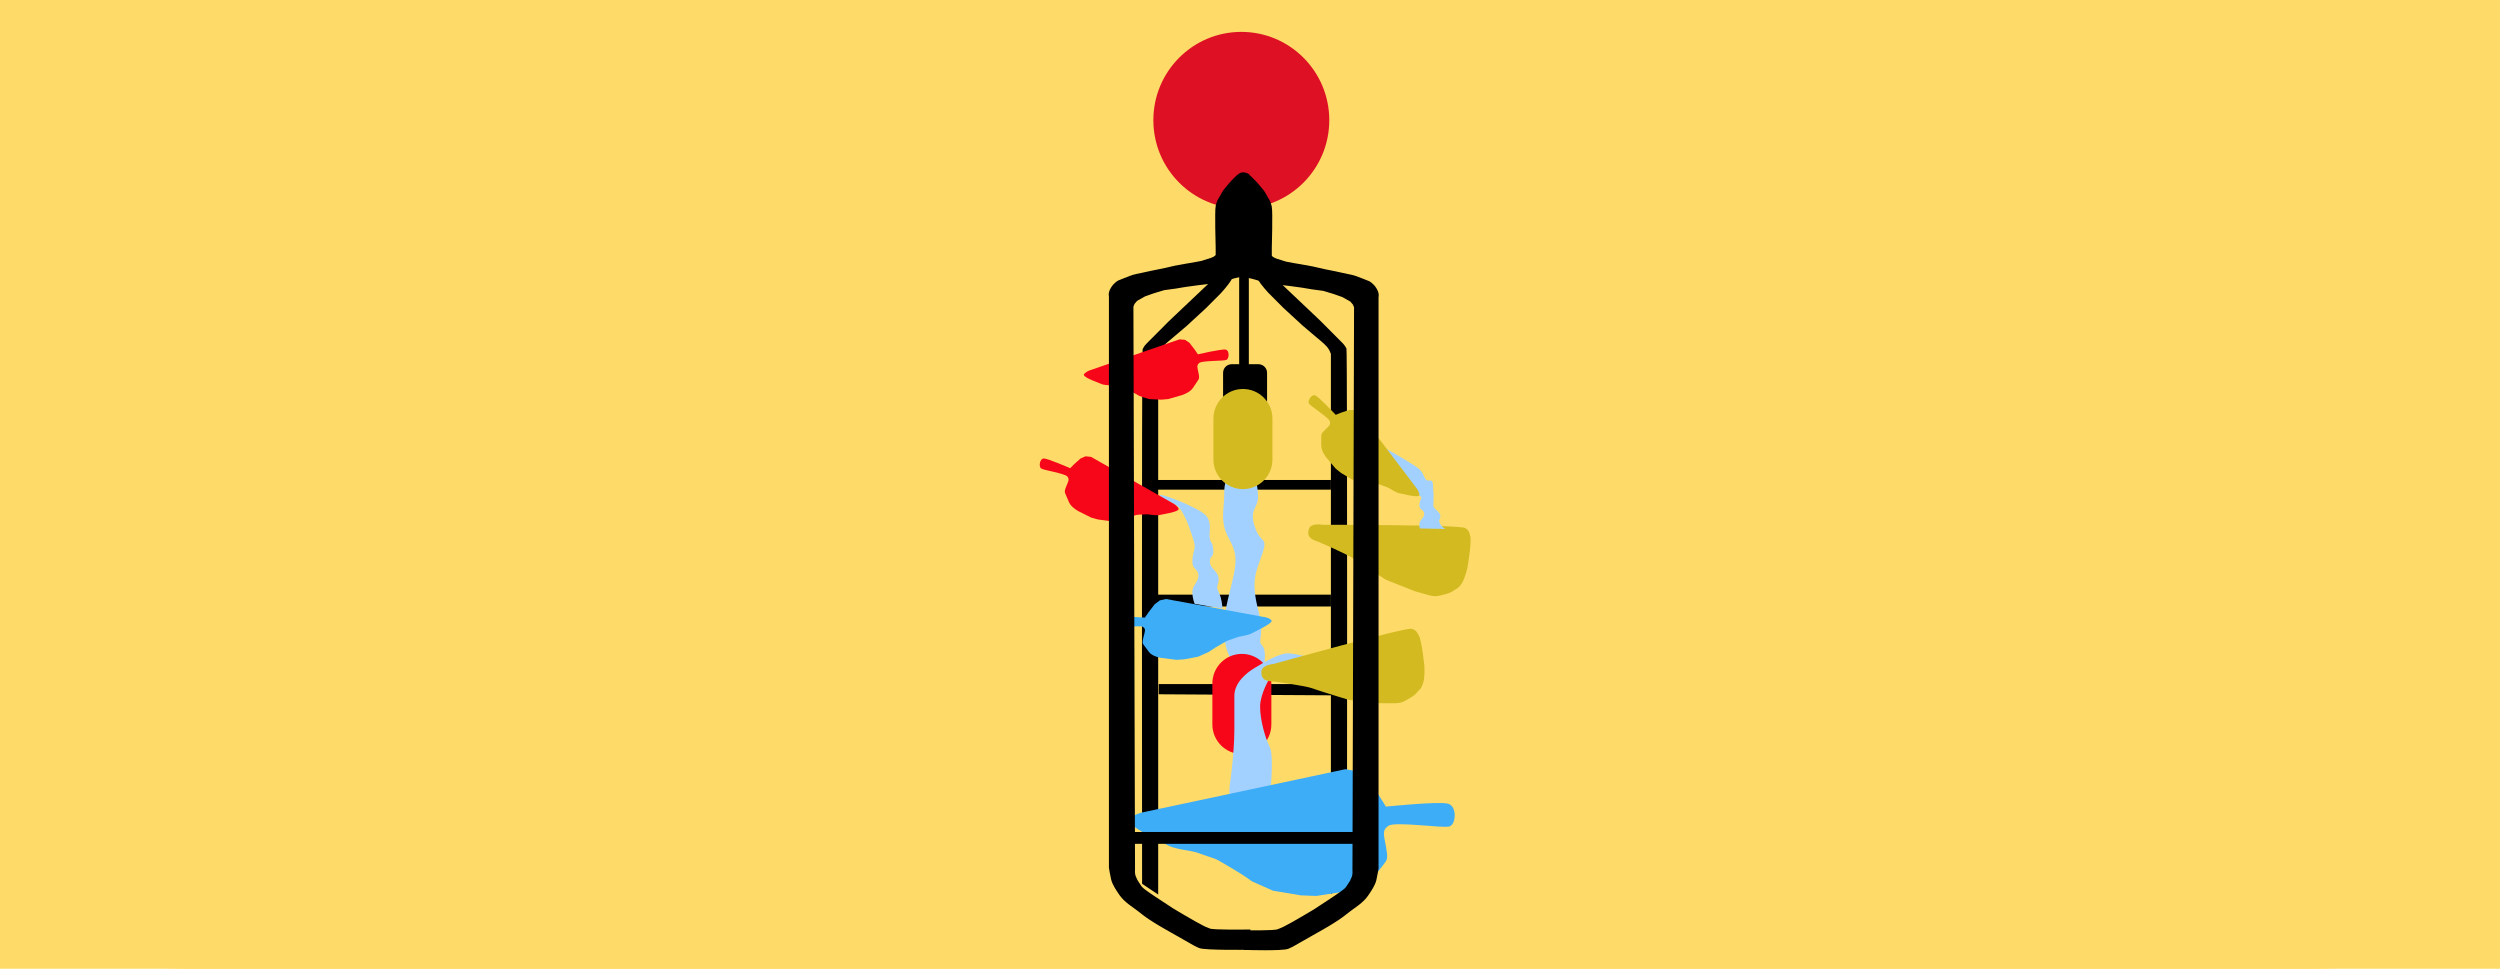 <svg width="400" height="155" viewBox="0 0 400 155" fill="none" xmlns="http://www.w3.org/2000/svg">
<path d="M369.51 0H30.49C13.651 0 0 5.048 0 11.275V143.725C0 149.952 13.651 155 30.49 155H369.51C386.349 155 400 149.952 400 143.725V11.275C400 5.048 386.349 0 369.51 0Z" fill="#FEDB68"/>
<path d="M400 0H0V155H400V0Z" fill="#FEDB68"/>
<path d="M185.396 109.446H213.373V111.255L185.396 111.083V109.446Z" fill="black"/>
<path d="M197.925 42.853C197.925 42.853 197.496 43.973 196.981 44.834C196.466 45.696 195.351 46.902 195.351 46.902L192.948 49.314L189.858 52.157L187.627 54.052C187.627 54.052 186.339 55.086 185.91 55.603C185.481 56.12 185.309 56.723 185.309 56.723V76.882V143.13L182.735 141.407C182.735 141.407 182.649 56.12 182.821 55.861C182.992 55.603 182.992 55.431 183.507 54.914L187.026 51.382L191.574 47.074L194.75 44.059V43.284L196.981 42.681L197.925 42.853Z" fill="black"/>
<path d="M200.328 42.767C200.328 42.767 200.757 43.887 201.272 44.748C201.787 45.61 202.903 46.816 202.903 46.816L205.306 49.228L208.395 52.071L210.627 53.966C210.627 53.966 211.914 55 212.343 55.517C212.772 56.034 212.944 56.637 212.944 56.637C212.944 56.637 212.944 68.923 212.944 76.796C212.944 102.667 212.944 143.044 212.944 143.044L215.518 141.321C215.518 141.321 215.604 56.034 215.433 55.775C215.261 55.517 215.261 55.345 214.746 54.828L211.227 51.296L206.679 46.988L203.503 43.973V43.198L201.272 42.595L200.328 42.767Z" fill="black"/>
<path d="M212.944 95.145V97.04H185.224V95.145H212.944Z" fill="black"/>
<path d="M201.358 58.274H197.067C196.309 58.274 195.694 58.891 195.694 59.652V64.132C195.694 64.893 196.309 65.51 197.067 65.51H201.358C202.116 65.51 202.731 64.893 202.731 64.132V59.652C202.731 58.891 202.116 58.274 201.358 58.274Z" fill="black"/>
<path d="M198.269 43.284V58.446H199.813V42.508H198.269V43.284Z" fill="black"/>
<path d="M185.482 76.796H212.944V78.346H185.224V76.796H185.482Z" fill="black"/>
<path d="M196.996 75.331C196.996 75.331 195.88 76.365 195.88 78.777C195.88 81.189 195.451 82.309 195.88 84.291C196.309 86.272 197.682 87.133 197.682 89.718C197.682 92.302 195.88 96.782 195.88 99.797C195.88 102.813 196.052 103.76 196.996 105.569C197.94 107.378 197.682 107.034 197.682 107.034L201.973 107.981C201.973 107.981 202.917 104.363 201.973 103.329C201.029 102.296 202.488 102.209 201.287 97.471C200.085 92.733 201.029 91.441 201.973 88.598C202.917 85.755 201.716 87.133 200.772 84.291C199.828 81.448 201.287 81.362 201.287 79.552C201.287 77.743 200.772 76.365 200.772 76.365L196.996 75.331Z" fill="#A2D1FF"/>
<path d="M203.418 109.36C203.418 106.743 201.305 104.622 198.698 104.622C196.091 104.622 193.978 106.743 193.978 109.36V115.907C193.978 118.524 196.091 120.645 198.698 120.645C201.305 120.645 203.418 118.524 203.418 115.907V109.36Z" fill="#F70619"/>
<path d="M196.095 55.93C196.738 56.05 196.688 57.364 196.236 57.579C195.784 57.793 192.356 57.67 191.88 58.076C191.403 58.481 191.593 58.816 191.759 59.653C191.925 60.489 191.877 60.561 191.639 60.919L190.876 62.065C190.351 62.853 189.066 63.234 189.066 63.234L186.899 63.853L185.804 63.947L183.805 63.849L182.282 63.346C182.282 63.346 181.782 63.011 180.759 62.532C179.736 62.053 179.927 62.077 179.022 61.885C178.118 61.693 178.427 61.693 177.428 61.645C176.428 61.596 176.143 61.404 176.143 61.404L175.001 60.949C175.001 60.949 173.192 60.254 173.431 59.896C173.669 59.538 174.241 59.3 174.241 59.3L188.718 54.297L189.599 54.37L190.312 54.849L191.144 55.925L191.667 56.69C191.667 56.69 195.452 55.81 196.095 55.93Z" fill="#F70619"/>
<path d="M234.313 84.98C234.743 85.497 234.485 85.066 234.743 85.841C235 86.617 234.313 90.665 234.313 90.665C234.313 90.665 233.97 92.302 233.455 93.078C232.94 93.853 232.855 93.681 232.254 94.112C231.653 94.542 230.881 94.628 230.28 94.801C229.679 94.973 229.164 94.887 228.306 94.628C227.448 94.37 226.504 94.112 226.504 94.112L221.955 92.302C221.955 92.302 217.75 89.632 216.806 88.943C215.862 88.253 211.056 86.186 211.056 86.186C211.056 86.186 210.039 85.93 209.855 85.497C209.775 85.311 209.855 84.98 209.855 84.98C209.855 84.118 211.571 84.463 211.571 84.463C211.571 84.463 233.884 84.463 234.313 84.98Z" fill="#D3BA21" stroke="#D3BA21"/>
<path d="M221.784 71.799C221.784 71.799 224.959 76.279 225.302 76.882C224.702 76.882 226.418 78.519 226.418 78.519C226.418 78.519 227.105 79.466 227.362 79.466C227.62 79.466 227.105 80.069 227.105 80.845C227.105 81.62 227.877 81.534 227.877 82.223C227.877 82.912 227.105 83.171 227.105 83.86C227.105 84.549 227.19 84.549 227.19 84.549L231.31 84.635C231.31 84.635 230.881 84.549 230.452 83.86C230.022 83.171 230.452 83.343 230.452 82.568C230.452 81.792 229.336 81.534 229.336 80.845C229.336 80.155 229.422 79.38 229.336 78.519C229.25 77.657 229.422 76.71 228.649 76.882C227.877 77.054 227.963 75.848 227.105 75.073C226.246 74.297 221.784 71.799 221.784 71.799Z" fill="#A2D1FF"/>
<path d="M210.455 63.27C209.854 63.012 209.168 64.132 209.425 64.562C209.683 64.993 212.601 66.802 212.772 67.405C212.944 68.008 212.601 68.181 212 68.784C211.399 69.387 211.399 69.473 211.399 69.904V71.282C211.399 72.23 212.257 73.263 212.257 73.263L213.716 74.987L214.575 75.676L216.291 76.709L217.836 77.14C217.836 77.14 218.436 77.14 219.552 77.312C220.668 77.485 220.496 77.399 221.354 77.743C222.213 78.088 221.955 77.915 222.813 78.432C223.672 78.949 224.015 78.949 224.015 78.949L225.216 79.208C225.216 79.208 227.104 79.638 227.104 79.208C227.104 78.777 226.761 78.26 226.761 78.26L217.492 66.027L216.72 65.596H215.862L214.575 66.027L213.716 66.372C213.716 66.372 211.056 63.529 210.455 63.27Z" fill="#D3BA21"/>
<path d="M203.59 66.975C203.59 64.358 201.476 62.236 198.87 62.236C196.263 62.236 194.149 64.358 194.149 66.975V73.522C194.149 76.139 196.263 78.26 198.87 78.26C201.476 78.26 203.59 76.139 203.59 73.522V66.975Z" fill="#D3BA21"/>
<path d="M185.567 79.208C185.482 79.552 188.228 80.672 188.657 81.189C189.086 81.706 189.859 83.171 190.116 83.946C190.373 84.721 191.146 86.617 191.146 87.392C191.145 88.167 190.778 88.648 190.778 89.886C190.778 91.124 191.749 90.987 191.749 92.088C191.749 93.188 190.778 93.601 190.778 94.702C190.778 95.802 191.146 96.61 191.146 96.61L195.608 97.385C195.608 97.385 195.523 95.802 194.983 94.702C194.444 93.601 194.983 93.876 194.983 92.638C194.983 91.4 193.582 90.987 193.582 89.886C193.582 88.786 194.229 89.336 194.121 87.96C194.013 86.584 193.806 87.22 193.582 86.172C193.358 85.124 194.026 83.72 192.948 82.481C191.87 81.243 185.653 78.863 185.567 79.208Z" fill="#A2D1FF"/>
<path d="M167.012 73.356C166.359 73.357 166.169 74.658 166.575 74.952C166.981 75.245 170.374 75.75 170.769 76.236C171.164 76.722 170.916 77.016 170.602 77.808C170.287 78.6 170.321 78.68 170.491 79.075L171.034 80.341C171.407 81.212 172.602 81.821 172.602 81.821L174.621 82.825L175.68 83.118L177.664 83.386L179.253 83.169C179.253 83.169 179.804 82.931 180.897 82.647C181.99 82.362 181.798 82.351 182.722 82.327C183.646 82.303 183.342 82.247 184.334 82.382C185.326 82.516 185.641 82.38 185.641 82.38L186.846 82.14C186.846 82.14 188.75 81.787 188.581 81.391C188.411 80.996 187.892 80.657 187.892 80.657L174.562 73.097L173.683 73.008L172.895 73.348L171.882 74.254L171.229 74.912C171.229 74.912 167.666 73.356 167.012 73.356Z" fill="#F70619"/>
<path d="M178.252 98.729C177.529 98.957 177.532 100.328 178.03 100.481C178.527 100.634 182.366 99.958 182.883 100.308C183.4 100.658 183.175 101.039 182.956 101.943C182.738 102.847 182.789 102.914 183.041 103.252L183.85 104.333C184.406 105.075 185.829 105.27 185.829 105.27L188.228 105.574L189.449 105.499L191.69 105.077L193.413 104.307C193.413 104.307 193.985 103.876 195.148 103.21C196.311 102.544 196.097 102.6 197.116 102.254C198.135 101.909 197.789 101.958 198.909 101.748C200.029 101.537 200.356 101.291 200.356 101.291L201.651 100.631C201.651 100.631 203.701 99.614 203.448 99.277C203.196 98.939 202.566 98.78 202.566 98.78L186.568 95.84L185.58 96.057L184.763 96.672L183.79 97.934L183.175 98.82C183.175 98.82 178.975 98.5 178.252 98.729Z" fill="#3EADF7"/>
<path d="M206.164 104.535C204.705 104.449 202.045 106.086 200.758 106.861C199.47 107.637 197.497 109.187 197.497 111.341C197.497 113.495 197.497 112.806 197.497 116.769C197.497 120.731 196.724 125.9 196.724 125.9V127.623H203.161C203.161 127.623 203.933 121.076 203.161 119.525C202.388 117.975 201.616 115.132 201.616 113.064C201.616 110.997 203.161 108.498 203.161 108.498L206.164 106L210.026 105.311C210.026 105.311 207.623 104.622 206.164 104.535Z" fill="#A2D1FF"/>
<path d="M225.886 101.117C226.438 101.499 226.075 101.153 226.53 101.831C226.985 102.509 227.403 106.595 227.403 106.595C227.403 106.595 227.509 108.264 227.22 109.149C226.93 110.035 226.802 109.892 226.338 110.469C225.874 111.045 225.153 111.336 224.62 111.663C224.087 111.991 223.568 112.046 222.672 112.028C221.776 112.009 220.798 112.014 220.798 112.014L215.933 111.494C215.933 111.494 211.169 110.051 210.075 109.641C208.982 109.23 203.8 108.53 203.8 108.53C203.8 108.53 202.752 108.556 202.459 108.189C202.333 108.032 202.321 107.691 202.321 107.691C202.091 106.861 203.837 106.732 203.837 106.732C203.837 106.732 225.335 100.734 225.886 101.117Z" fill="#D3BA21" stroke="#D3BA21"/>
<path d="M231.724 128.6C233.158 129.034 232.966 131.878 231.938 132.223C230.91 132.568 223.234 131.378 222.14 132.131C221.047 132.885 221.452 133.664 221.771 135.527C222.091 137.391 221.979 137.534 221.423 138.248L219.641 140.535C218.416 142.107 215.509 142.589 215.509 142.589L210.613 143.352L208.152 143.262L203.676 142.512L200.293 141.007C200.293 141.007 199.195 140.144 196.931 138.828C194.667 137.511 195.093 137.615 193.077 136.954C191.062 136.292 191.755 136.377 189.517 136.001C187.279 135.626 186.651 135.133 186.651 135.133L184.119 133.836C184.119 133.836 180.109 131.838 180.665 131.124C181.222 130.409 182.518 130.045 182.518 130.045L215.287 123.065L217.257 123.46L218.827 124.693L220.625 127.256L221.75 129.06C221.75 129.06 230.291 128.166 231.724 128.6Z" fill="#3EADF7"/>
<path d="M198.612 33.358C206.385 33.358 212.686 27.032 212.686 19.229C212.686 11.426 206.385 5.101 198.612 5.101C190.839 5.101 184.537 11.426 184.537 19.229C184.537 27.032 190.839 33.358 198.612 33.358Z" fill="#DE1124"/>
<path d="M198.612 28.303V43.552L199.47 43.896L200.586 44.155L202.989 44.844L206.507 45.275L208.395 45.533L209.94 45.792L211.828 46.05L213.545 46.567L215.004 47.084L216.377 47.859L216.892 48.462L217.149 49.065L216.892 139.263C216.892 139.263 216.977 139.952 216.72 140.555C216.463 141.158 216.463 141.158 216.119 141.675C215.776 142.192 215.776 142.278 215.261 142.709C214.746 143.14 212.772 144.432 212.772 144.432L210.541 145.896L208.653 147.016L206.851 148.05L205.563 148.739C205.563 148.739 205.22 148.912 204.533 149.17C203.847 149.428 199.47 149.342 199.47 149.342V151.496C199.47 151.496 205.22 151.668 205.992 151.324C206.765 150.979 206.851 150.893 206.851 150.893L211.399 148.309C211.399 148.309 212.772 147.533 213.802 146.844C214.832 146.155 214.746 146.155 215.776 145.379C216.806 144.604 216.892 144.604 217.492 144.087C218.093 143.57 218.351 143.226 218.694 142.709C219.037 142.192 219.552 141.417 219.724 140.727C219.895 140.038 220.067 138.918 220.067 138.918V138.143V49.065V47.515C220.067 47.515 220.239 47.084 219.81 46.395C219.38 45.706 218.866 45.447 218.866 45.447L218.007 45.102C218.007 45.102 217.321 44.844 216.892 44.672C216.463 44.499 215.519 44.327 215.519 44.327L213.545 43.896L211.828 43.552L209.94 43.121L208.052 42.776L207.022 42.604L205.649 42.346L204.276 41.915C204.276 41.915 202.989 41.57 202.989 40.881C202.989 40.192 202.989 39.675 202.989 39.675C202.989 39.675 203.16 33.817 202.989 33.128C202.817 32.439 202.645 32.18 202.645 32.18C202.645 32.18 202.216 31.491 202.045 31.146C201.873 30.802 201.53 30.457 201.186 30.026C200.843 29.596 200.586 29.337 200.157 28.907C199.727 28.476 199.813 28.562 199.47 28.303C199.127 28.045 198.612 28.303 198.612 28.303Z" fill="black" stroke="black"/>
<path d="M181.19 133.118V135.013H216.978V133.118H181.19Z" fill="black"/>
<path d="M199.384 28.189V43.437L198.526 43.781L197.41 44.04L195.007 44.729L191.489 45.16L189.601 45.418L188.056 45.677L186.168 45.935L184.451 46.452L182.992 46.969L181.619 47.744L181.104 48.347L180.847 48.95L181.104 139.148C181.104 139.148 181.019 139.837 181.276 140.44C181.533 141.043 181.533 141.043 181.877 141.56C182.22 142.077 182.22 142.163 182.735 142.594C183.25 143.025 185.224 144.317 185.224 144.317L187.455 145.781L189.343 146.901L191.145 147.935L192.433 148.624C192.433 148.624 192.776 148.797 193.463 149.055C194.149 149.314 199.556 149.227 199.556 149.227V151.467C199.556 151.467 192.776 151.553 192.004 151.209C191.231 150.864 191.145 150.778 191.145 150.778L186.597 148.194C186.597 148.194 185.224 147.418 184.194 146.729C183.164 146.04 183.25 146.04 182.22 145.265C181.19 144.489 181.104 144.489 180.504 143.972C179.903 143.455 179.645 143.111 179.302 142.594C178.959 142.077 178.444 141.302 178.272 140.613C178.101 139.923 177.929 138.803 177.929 138.803V138.028V48.95V47.4C177.929 47.4 177.757 46.969 178.186 46.28C178.615 45.591 179.13 45.332 179.13 45.332L179.989 44.987C179.989 44.987 180.675 44.729 181.104 44.557C181.533 44.385 182.477 44.212 182.477 44.212L184.451 43.781L186.168 43.437L188.056 43.006L189.944 42.661L190.974 42.489L192.347 42.231L193.72 41.8C193.72 41.8 195.007 41.455 195.007 40.766C195.007 40.077 195.007 39.56 195.007 39.56C195.007 39.56 194.836 33.702 195.007 33.013C195.179 32.324 195.351 32.065 195.351 32.065C195.351 32.065 195.78 31.376 195.951 31.031C196.123 30.687 196.466 30.342 196.81 29.912C197.153 29.481 197.41 29.222 197.839 28.792C198.269 28.361 198.183 28.447 198.526 28.189C198.869 27.93 199.384 28.189 199.384 28.189Z" fill="black" stroke="black"/>
</svg>

